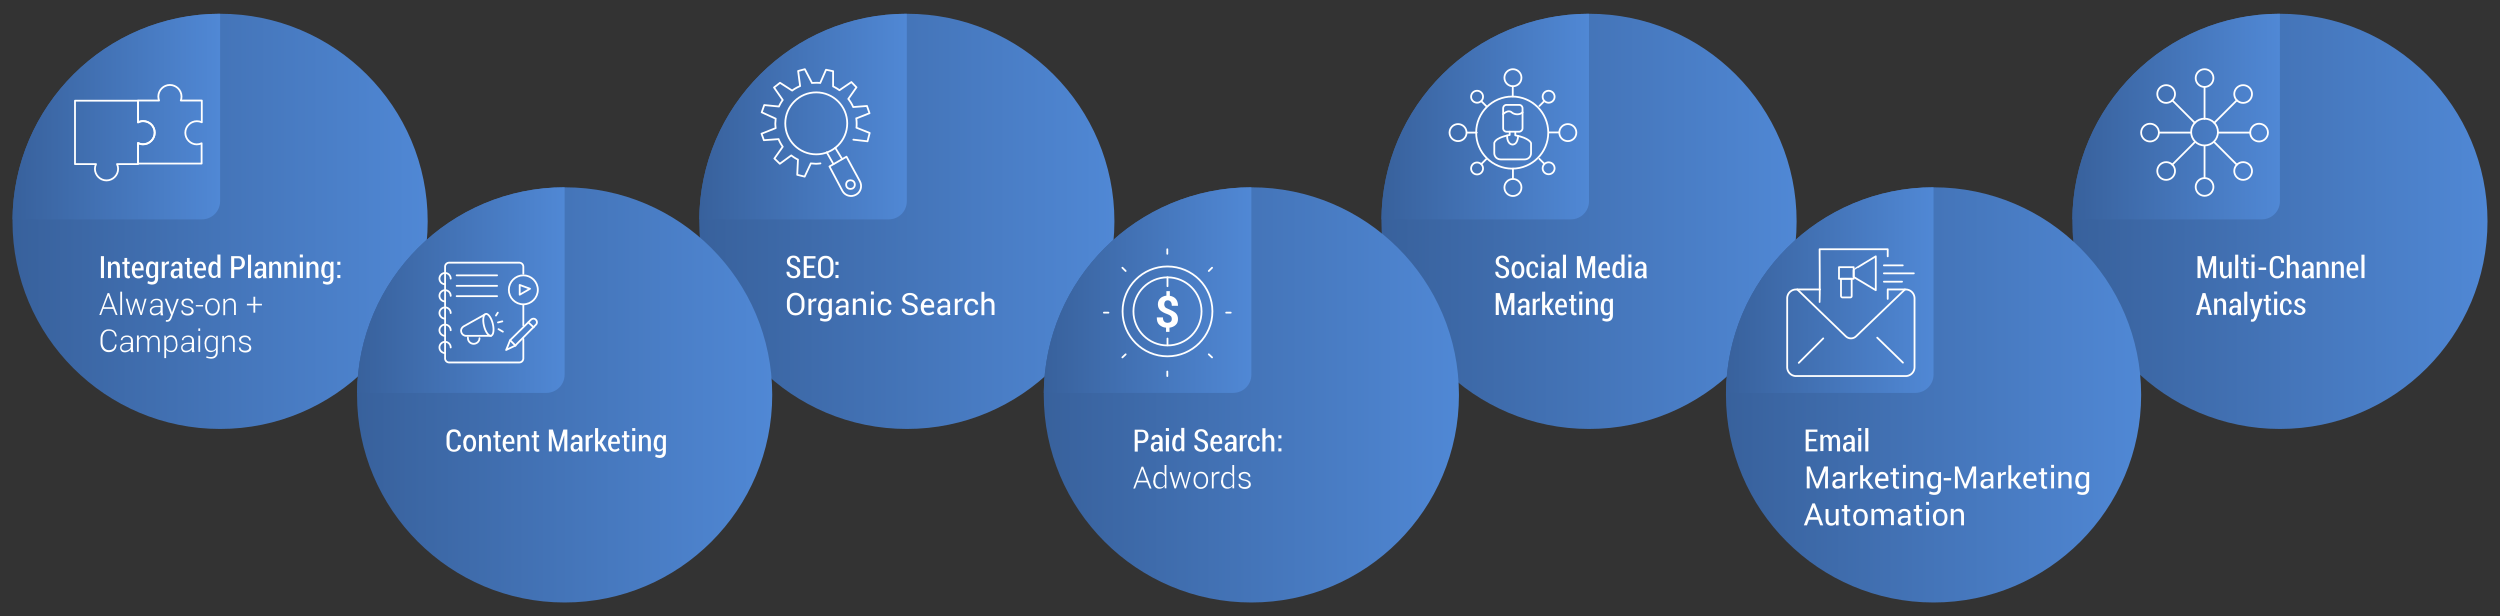 <svg xmlns="http://www.w3.org/2000/svg" xmlns:xlink="http://www.w3.org/1999/xlink" viewBox="0 0 1380.1 340.2"><rect x="0" y="0" width="1380.1" height="340.2" fill="#333333" stroke="none"/><style><![CDATA[.Q{stroke-miterlimit:10}.R{stroke-linecap:round}.S{stroke-linejoin:round}]]></style><linearGradient id="A" gradientUnits="userSpaceOnUse" x1="6.911" y1="122.235" x2="236.129" y2="122.235"><stop offset="0" stop-color="#38619c"/><stop offset="1" stop-color="#5088d5"/></linearGradient><circle cx="121.5" cy="122.2" r="114.6" fill="url(#A)"/><linearGradient id="B" gradientUnits="userSpaceOnUse" x1="6.926" y1="64.367" x2="121.52" y2="64.367"><stop offset="0" stop-color="#38619c"/><stop offset="1" stop-color="#5088d5"/></linearGradient><path d="M121.5 111.1V7.6C58.6 7.6 7.5 58.3 6.9 121.1h104.6c5.5 0 10-4.5 10-10z" fill="url(#B)"/><linearGradient id="C" gradientUnits="userSpaceOnUse" x1="386.029" y1="122.235" x2="615.247" y2="122.235"><stop offset="0" stop-color="#38619c"/><stop offset="1" stop-color="#5088d5"/></linearGradient><circle cx="500.6" cy="122.2" r="114.6" fill="url(#C)"/><linearGradient id="D" gradientUnits="userSpaceOnUse" x1="386.043" y1="64.367" x2="500.638" y2="64.367"><stop offset="0" stop-color="#38619c"/><stop offset="1" stop-color="#5088d5"/></linearGradient><path d="M500.6 111.1V7.6c-62.9 0-114 50.7-114.6 113.5h104.6c5.6 0 10-4.5 10-10z" fill="url(#D)"/><linearGradient id="E" gradientUnits="userSpaceOnUse" x1="762.611" y1="122.235" x2="991.829" y2="122.235"><stop offset="0" stop-color="#38619c"/><stop offset="1" stop-color="#5088d5"/></linearGradient><circle cx="877.2" cy="122.2" r="114.6" fill="url(#E)"/><linearGradient id="F" gradientUnits="userSpaceOnUse" x1="762.625" y1="64.367" x2="877.219" y2="64.367"><stop offset="0" stop-color="#38619c"/><stop offset="1" stop-color="#5088d5"/></linearGradient><path d="M877.2 111.1V7.6c-62.9 0-114 50.7-114.6 113.5h104.6c5.5 0 10-4.5 10-10z" fill="url(#F)"/><linearGradient id="G" gradientUnits="userSpaceOnUse" x1="1143.971" y1="122.235" x2="1373.189" y2="122.235"><stop offset="0" stop-color="#38619c"/><stop offset="1" stop-color="#5088d5"/></linearGradient><circle cx="1258.6" cy="122.2" r="114.6" fill="url(#G)"/><linearGradient id="H" gradientUnits="userSpaceOnUse" x1="1143.985" y1="64.367" x2="1258.58" y2="64.367"><stop offset="0" stop-color="#38619c"/><stop offset="1" stop-color="#5088d5"/></linearGradient><path d="M1258.6 111.1V7.6c-62.9 0-114 50.7-114.6 113.5h104.6c5.5 0 10-4.5 10-10z" fill="url(#H)"/><linearGradient id="I" gradientUnits="userSpaceOnUse" x1="952.803" y1="217.965" x2="1182.021" y2="217.965"><stop offset="0" stop-color="#38619c"/><stop offset="1" stop-color="#5088d5"/></linearGradient><circle cx="1067.4" cy="218" r="114.6" fill="url(#I)"/><linearGradient id="J" gradientUnits="userSpaceOnUse" x1="952.817" y1="160.097" x2="1067.412" y2="160.097"><stop offset="0" stop-color="#38619c"/><stop offset="1" stop-color="#5088d5"/></linearGradient><path d="M1067.4 206.8V103.4c-62.9 0-114 50.7-114.6 113.5h104.6c5.5-.1 10-4.5 10-10.1z" fill="url(#J)"/><linearGradient id="K" gradientUnits="userSpaceOnUse" x1="197.104" y1="217.965" x2="426.322" y2="217.965"><stop offset="0" stop-color="#38619c"/><stop offset="1" stop-color="#5088d5"/></linearGradient><circle cx="311.7" cy="218" r="114.6" fill="url(#K)"/><linearGradient id="L" gradientUnits="userSpaceOnUse" x1="197.118" y1="160.097" x2="311.713" y2="160.097"><stop offset="0" stop-color="#38619c"/><stop offset="1" stop-color="#5088d5"/></linearGradient><path d="M311.7 206.8V103.4c-62.9 0-114 50.7-114.6 113.5h104.6c5.5-.1 10-4.5 10-10.1z" fill="url(#L)"/><linearGradient id="M" gradientUnits="userSpaceOnUse" x1="576.222" y1="217.965" x2="805.44" y2="217.965"><stop offset="0" stop-color="#38619c"/><stop offset="1" stop-color="#5088d5"/></linearGradient><circle cx="690.8" cy="218" r="114.6" fill="url(#M)"/><linearGradient id="N" gradientUnits="userSpaceOnUse" x1="576.236" y1="160.097" x2="690.831" y2="160.097"><stop offset="0" stop-color="#38619c"/><stop offset="1" stop-color="#5088d5"/></linearGradient><path d="M690.8 206.8V103.4c-62.9 0-114 50.7-114.6 113.5h104.6c5.6-.1 10-4.5 10-10.1z" fill="url(#N)"/><g fill="none" stroke="#fff" class="Q S"><path d="M102.3 73.3c0-3.5 2.9-6.4 6.4-6.4 1 0 1.8.2 2.7.6v-12H99.8c.3-.7.4-1.4.4-2.2 0-3.5-2.9-6.4-6.4-6.4s-6.4 2.9-6.4 6.4c0 .8.2 1.5.4 2.2H76.2v12c.8-.4 1.8-.7 2.8-.7 3.5 0 6.4 2.9 6.4 6.4s-2.9 6.4-6.4 6.4c-1 0-1.9-.2-2.8-.7v11.4h35.1V79.1c-.8.4-1.7.6-2.7.6-3.4 0-6.3-2.9-6.3-6.4z"/><path d="M79 66.9c-1 0-1.9.2-2.8.7v-12H41.4v35H53c-.4.8-.6 1.7-.6 2.6 0 3.5 2.9 6.4 6.4 6.4s6.4-2.9 6.4-6.4c0-.9-.2-1.8-.6-2.6h11.6V79c.8.4 1.8.7 2.8.7 3.5 0 6.4-2.9 6.4-6.4 0-3.6-2.8-6.4-6.4-6.4z"/></g><g fill="#fff"><path d="M57.4 153.5h-1.7v-12.1h1.7v12.1z"/><use xlink:href="#P"/><use xlink:href="#Q"/><use xlink:href="#R"/><use xlink:href="#S"/><use xlink:href="#T"/><path d="M99.1 153.5c-.1-.3-.1-.5-.2-.7 0-.2-.1-.4-.1-.6-.2.4-.6.8-.9 1.1-.4.3-.8.4-1.3.4-.8 0-1.4-.2-1.8-.7s-.6-1.1-.6-2c0-.8.3-1.5.9-2s1.4-.7 2.5-.7H99v-.9c0-.5-.1-1-.4-1.3-.2-.3-.6-.5-1-.5s-.7.1-1 .4c-.2.3-.4.6-.4 1h-1.6c0-.7.2-1.3.8-1.8s1.3-.8 2.3-.8c.9 0 1.6.3 2.2.8s.8 1.3.8 2.2v4.2c0 .3 0 .7.1 1 0 .3.1.6.2 1h-1.9zm-2.1-1.1c.5 0 .9-.1 1.2-.4s.6-.6.7-1v-1.6h-1.4c-.5 0-.9.2-1.2.5s-.4.7-.4 1.2a1.69 1.69 0 0 0 .3 1c.2.3.4.3.8.3zm7.7-10.1v2.2h1.4v1.2h-1.4v5.3c0 .5.1.8.2 1s.3.3.6.3h.3c.1 0 .2 0 .3-.1l.2 1.2c-.2.1-.3.1-.5.2s-.4.1-.6.1c-.6 0-1.2-.2-1.5-.6-.4-.4-.5-1.1-.5-2v-5.3H102v-1.2h1.2v-2.2h1.5zm6.1 11.4c-1.1 0-2-.4-2.6-1.2s-1-1.9-1-3.2v-.4c0-1.3.3-2.4.9-3.2s1.5-1.3 2.5-1.3 1.8.4 2.3 1.1.8 1.7.8 2.9v.9h-4.9c0 .9.2 1.7.5 2.2s.8.9 1.5.9a3.73 3.73 0 0 0 1.2-.2c.3-.1.7-.4 1-.6l.5 1c-.3.3-.7.6-1.2.8-.3.2-.8.3-1.5.3zm-.1-8.1c-.5 0-.9.2-1.2.7s-.5 1-.5 1.8h3.2v-.2c0-.7-.1-1.2-.4-1.6-.3-.5-.6-.7-1.1-.7z"/><use xlink:href="#U"/><use xlink:href="#V"/><path d="M138.6 153.5h-1.7v-12.9h1.7v12.9z"/><use xlink:href="#W"/><use xlink:href="#P" x="89"/><path d="M158.6 144.5l.1 1.3c.3-.5.6-.8 1-1.1s.8-.4 1.3-.4a2.32 2.32 0 0 1 1.9.9c.5.6.7 1.5.7 2.7v5.5h-1.7V148c0-.8-.1-1.4-.4-1.8-.2-.3-.6-.5-1.1-.5a1.69 1.69 0 0 0-1 .3c-.3.2-.5.5-.7.8v6.7H157v-9h1.6z"/><use xlink:href="#X"/><use xlink:href="#P" x="109.6"/><use xlink:href="#S" x="96.8"/><path d="M187.9 146.2h-1.7v-1.7h1.7v1.7zm0 7.3h-1.7v-1.7h1.7v1.7zm-125.4 17H57l-1.2 3.4h-1l4.6-12.1h.9l4.6 12.1h-1l-1.4-3.4zm-5.2-.9h4.9l-2.4-6.5-2.5 6.5zm10.1 4.3h-1V161h1v12.9zm4.7-2.9l.3 1.6.4-1.6 1.9-6.1h.9l1.9 6.1.4 1.6.4-1.6 1.6-6.1h1l-2.6 9h-.8l-2-6.1-.4-1.6-.4 1.6-2 6.1H72l-2.6-9h1l1.7 6.1zm16.6 2.9c-.1-.3-.1-.6-.1-.8v-.7c-.3.5-.8.9-1.3 1.2-.6.3-1.2.5-1.9.5-.9 0-1.6-.2-2-.7s-.7-1.1-.7-1.9.4-1.5 1.1-2 1.7-.7 2.9-.7h2v-1.1c0-.6-.2-1.1-.6-1.5s-1-.5-1.7-.5-1.3.2-1.7.5c-.5.3-.7.8-.7 1.3h-.9c0-.7.3-1.3.9-1.8s1.5-.8 2.5-.8 1.8.3 2.4.8.9 1.2.9 2.2v4.4c0 .3 0 .6.1.9s.1.6.2.9h-1.4zm-3.2-.7c.7 0 1.3-.2 1.9-.5s.9-.8 1.2-1.3v-1.9h-2c-.9 0-1.6.2-2.2.6-.5.4-.8.9-.8 1.4s.2.9.5 1.2.8.5 1.4.5zm9.1-1.7l.3 1.1 2.7-7.6h1.1l-3.9 10.4c-.2.6-.5 1.1-.9 1.6-.4.4-.9.6-1.6.6h-.4c-.2 0-.3-.1-.4-.1l.1-.8h.6c.4 0 .8-.2 1-.5.3-.3.5-.7.7-1.2l.5-1.2-3.5-8.9H92l2.6 6.6zm11.2.1c0-.4-.2-.8-.5-1.1s-1-.6-1.9-.8c-1.1-.2-1.9-.5-2.4-.9s-.8-.9-.8-1.6.3-1.3.9-1.7c.6-.5 1.3-.7 2.3-.7s1.8.3 2.4.8.9 1.1.8 1.9h0-.9c0-.5-.2-.9-.6-1.3s-1-.5-1.7-.5-1.3.2-1.6.5c-.4.3-.5.7-.5 1.1s.2.8.5 1 .9.5 1.9.7c1.1.2 1.9.6 2.4 1s.8 1 .8 1.7c0 .8-.3 1.4-.9 1.8-.6.5-1.4.7-2.4.7-1.1 0-1.9-.3-2.6-.8a2.32 2.32 0 0 1-.9-1.9v-.1h.9c0 .6.3 1.1.8 1.4s1.1.4 1.7.4c.7 0 1.3-.2 1.7-.5.3-.3.6-.7.6-1.1zm6.3-2.4h-4v-.8h4v.8zm1.2.1c0-1.3.4-2.4 1.1-3.3.7-.8 1.7-1.3 2.9-1.3s2.2.4 2.9 1.3c.7.8 1.1 1.9 1.1 3.3v.3c0 1.3-.4 2.4-1.1 3.3-.7.8-1.7 1.3-2.9 1.3s-2.2-.4-2.9-1.3-1.1-1.9-1.1-3.3v-.3zm1 .2c0 1 .3 1.9.8 2.6s1.3 1.1 2.2 1.1 1.7-.4 2.2-1.1.8-1.6.8-2.6v-.3c0-1-.3-1.9-.8-2.6s-1.3-1.1-2.2-1.1-1.7.4-2.2 1.1-.8 1.6-.8 2.6v.3z"/><use xlink:href="#Y"/><path d="M140.9 167.7h3.7v.9h-3.7v4h-1v-4h-3.6v-.9h3.6v-3.9h1v3.9zm-76.6 22.8h0c-.1 1.3-.5 2.2-1.3 2.9s-1.8 1-3 1c-1.3 0-2.4-.5-3.3-1.5-.8-1-1.2-2.2-1.2-3.8v-2c0-1.5.4-2.8 1.2-3.8s1.9-1.5 3.3-1.5c1.3 0 2.3.3 3.1 1s1.2 1.6 1.3 2.9h0-.9c-.1-1-.5-1.8-1-2.3-.6-.5-1.3-.8-2.4-.8s-1.9.4-2.5 1.2-1 1.9-1 3.1v2c0 1.3.3 2.3 1 3.2.6.8 1.5 1.2 2.5 1.2s1.8-.3 2.4-.8.9-1.3 1-2.3h.8zm8 3.8c-.1-.3-.1-.6-.1-.8v-.7c-.3.5-.8.9-1.3 1.2-.6.3-1.2.5-1.9.5-.9 0-1.6-.2-2-.7s-.7-1.1-.7-1.9.4-1.5 1.1-2 1.7-.7 2.9-.7h2V188c0-.6-.2-1.1-.6-1.5s-1-.5-1.7-.5-1.3.2-1.7.5c-.5.3-.7.8-.7 1.3h-.9c0-.7.3-1.3.9-1.8s1.5-.8 2.5-.8 1.8.3 2.4.8.9 1.2.9 2.2v4.4c0 .3 0 .6.1.9s.1.6.2.9h-1.4zm-3.3-.7c.7 0 1.3-.2 1.9-.5s.9-.8 1.2-1.3v-1.9h-2c-.9 0-1.6.2-2.2.6-.5.4-.8.9-.8 1.4s.2.9.5 1.2c.4.3.8.5 1.4.5zm7.6-8.3l.1 1.5c.3-.5.7-.9 1.1-1.2s1.1-.4 1.7-.4c.7 0 1.3.2 1.7.5a2.84 2.84 0 0 1 1 1.5c.3-.6.7-1.1 1.2-1.5s1.1-.5 1.8-.5c1 0 1.7.3 2.2 1 .5.6.8 1.6.8 3v5.2h-1V189c0-1.1-.2-1.9-.6-2.3-.4-.5-.9-.7-1.6-.7-.8 0-1.4.2-1.8.7s-.7 1.1-.8 1.9v5.8h-1V189c0-1.1-.2-1.9-.6-2.3s-.9-.7-1.6-.7-1.3.2-1.7.5c-.4.4-.7.8-.9 1.4v6.3h-1v-9h1zM98 190c0 1.3-.3 2.4-.9 3.2s-1.4 1.2-2.5 1.2c-.6 0-1.2-.1-1.7-.4-.5-.2-.9-.6-1.2-1v4.7h-1v-12.4h.8l.1 1.4c.3-.5.7-.9 1.2-1.2s1-.4 1.7-.4c1.1 0 1.9.4 2.5 1.3s.9 2 .9 3.4v.2zm-1-.1c0-1.1-.2-2.1-.7-2.8s-1.1-1.1-2-1.1c-.7 0-1.2.2-1.6.5a2.73 2.73 0 0 0-.9 1.2v4.3c.2.5.6.9 1 1.2s1 .4 1.6.4c.9 0 1.5-.3 2-1s.7-1.5.7-2.6v-.1zm9 4.4c-.1-.3-.1-.6-.1-.8v-.7c-.3.5-.8.9-1.3 1.2-.6.3-1.2.5-1.9.5-.9 0-1.6-.2-2-.7s-.7-1.1-.7-1.9.4-1.5 1.1-2 1.7-.7 2.9-.7h2V188c0-.6-.2-1.1-.6-1.5s-1-.5-1.7-.5-1.3.2-1.7.5c-.5.3-.7.8-.7 1.3h-.9c0-.7.3-1.3.9-1.8s1.5-.8 2.5-.8 1.8.3 2.4.8.9 1.2.9 2.2v4.4c0 .3 0 .6.1.9s.1.6.2.9H106zm-3.3-.7c.7 0 1.3-.2 1.9-.5s.9-.8 1.2-1.3v-1.9h-2c-.9 0-1.6.2-2.2.6-.5.4-.8.9-.8 1.4s.2.9.5 1.2.8.5 1.4.5zm7.8-10.9h-1v-1.4h1v1.4zm0 11.6h-1v-9h1v9zm2.4-4.4c0-1.4.3-2.6.9-3.4a3.17 3.17 0 0 1 2.6-1.3c.6 0 1.2.1 1.7.4s.8.7 1.2 1.2l.1-1.4h.8v8.9c0 1.2-.3 2.1-1 2.7-.6.7-1.5 1-2.7 1-.4 0-.9-.1-1.4-.2s-.9-.2-1.3-.4l.3-.8c.4.2.7.3 1.1.4s.8.1 1.3.1c.9 0 1.5-.3 2-.8.4-.5.7-1.2.7-2.1V193c-.3.5-.7.8-1.2 1s-1 .4-1.6.4c-1.1 0-1.9-.4-2.5-1.2s-.9-1.9-.9-3.2v-.1zm1 .1c0 1.1.2 1.9.7 2.6.4.6 1.1 1 2 1 .6 0 1.2-.1 1.6-.4s.8-.7 1-1.2v-4.2c-.2-.5-.5-1-1-1.3s-1-.5-1.6-.5c-.9 0-1.5.4-2 1.1s-.7 1.7-.7 2.8v.1z"/><use xlink:href="#Y" x="-0.6" y="20.4"/><path d="M137.6 192c0-.4-.2-.8-.5-1.1s-1-.6-1.9-.8c-1.1-.2-1.9-.5-2.4-.9s-.8-.9-.8-1.6.3-1.3.9-1.7c.6-.5 1.3-.7 2.3-.7s1.8.3 2.4.8.9 1.1.8 1.9h0-.9c0-.5-.2-.9-.6-1.3s-1-.5-1.7-.5-1.3.2-1.6.5c-.4.3-.5.7-.5 1.1s.2.8.5 1 .9.5 1.9.7c1.1.2 1.9.6 2.4 1s.8 1 .8 1.7c0 .8-.3 1.4-.9 1.8-.6.5-1.4.7-2.4.7-1.1 0-1.9-.3-2.6-.8a2.32 2.32 0 0 1-.9-1.9v-.1h.9c0 .6.3 1.1.8 1.4s1.1.4 1.7.4c.7 0 1.3-.2 1.7-.5s.6-.7.6-1.1zm302.5-41.6c0-.6-.2-1-.5-1.4s-.9-.7-1.7-1c-1.1-.4-2-.8-2.6-1.4s-.9-1.3-.9-2.2c0-1 .3-1.7 1-2.4.7-.6 1.5-.9 2.6-.9s2 .3 2.7 1 1 1.5 1 2.6h0-1.6c0-.7-.2-1.3-.6-1.7s-.9-.7-1.5-.7-1.1.2-1.4.6-.5.8-.5 1.4c0 .5.2 1 .5 1.3s.9.7 1.8 1c1.1.4 1.9.8 2.5 1.4s.9 1.3.9 2.3-.3 1.8-1 2.4-1.6.9-2.7.9-2-.3-2.8-.9-1.2-1.5-1.1-2.7h1.6c0 .8.2 1.4.7 1.8.4.4 1 .6 1.6.6s1.1-.2 1.5-.5c.4-.4.5-.9.5-1.5zm9.4-2.5h-4.1v4.3h4.8v1.3h-6.5v-12.1h6.5v1.3h-4.8v3.9h4.1v1.3zm10.6 1.2c0 1.4-.4 2.5-1.2 3.3s-1.8 1.2-3.1 1.2-2.3-.4-3.1-1.2-1.1-1.9-1.1-3.3v-3.3c0-1.4.4-2.5 1.1-3.4.8-.8 1.8-1.2 3.1-1.2s2.3.4 3.1 1.2 1.2 1.9 1.2 3.4v3.3zm-1.7-3.3c0-1.1-.2-1.8-.7-2.4s-1.1-.8-1.9-.8-1.4.3-1.9.8-.7 1.3-.7 2.4v3.3c0 1.1.2 1.9.7 2.4.4.5 1.1.8 1.9.8s1.5-.3 1.9-.8.7-1.4.7-2.4v-3.3zm4.5.4h-1.7v-1.7h1.7v1.7zm0 7.3h-1.7v-1.7h1.7v1.7zm-18.8 15.4c0 1.5-.5 2.7-1.4 3.7s-2.1 1.5-3.6 1.5c-1.4 0-2.6-.5-3.4-1.5-.9-1-1.3-2.2-1.3-3.7v-2.1c0-1.5.4-2.7 1.3-3.7s2-1.5 3.4-1.5c1.5 0 2.6.5 3.6 1.5s1.4 2.2 1.4 3.7v2.1zm-1.6-2.1c0-1.1-.3-2-.9-2.7a3.04 3.04 0 0 0-2.4-1.1c-1 0-1.7.4-2.3 1.1s-.9 1.6-.9 2.7v2.2c0 1.1.3 2 .9 2.7s1.3 1.1 2.3 1.1a3.04 3.04 0 0 0 2.4-1.1c.6-.7.9-1.6.9-2.7v-2.2z"/><use xlink:href="#Z"/><path d="M451.6 169.6c0-1.4.3-2.6.9-3.5s1.5-1.3 2.6-1.3c.6 0 1.1.1 1.5.3s.8.6 1.1 1l.2-1.2h1.3v9c0 1.2-.3 2-1 2.7s-1.6.9-2.9.9c-.4 0-.9-.1-1.4-.2s-.9-.3-1.3-.5l.4-1.3c.3.2.6.3 1.1.4.4.1.8.2 1.2.2.8 0 1.4-.2 1.7-.5s.5-.9.5-1.7v-1c-.3.4-.6.7-1.1.9-.4.2-.9.3-1.4.3-1.1 0-2-.4-2.6-1.2s-.9-1.8-.9-3.1v-.2zm1.6.1c0 .9.2 1.6.6 2.2s1 .8 1.7.8c.5 0 .9-.1 1.2-.3s.6-.5.8-1v-4.1a2.36 2.36 0 0 0-.8-.9c-.3-.2-.7-.3-1.2-.3-.8 0-1.4.3-1.8 1s-.6 1.5-.6 2.5v.1z"/><use xlink:href="#a"/><use xlink:href="#b"/><path d="M482.4 162.6h-1.6v-1.7h1.6v1.7zm0 11.3h-1.6v-9h1.6v9zm6.1-1.1c.5 0 1-.2 1.4-.5s.6-.7.6-1.2h1.5v.1c0 .8-.3 1.5-1 2.1s-1.6.9-2.5.9c-1.3 0-2.3-.4-3-1.3s-1-1.9-1-3.2v-.3c0-1.3.3-2.3 1-3.2s1.7-1.3 3-1.3c1.1 0 1.9.3 2.6.9s1 1.4 1 2.3v.1h-1.5c0-.5-.2-1-.6-1.4s-.9-.6-1.5-.6c-.9 0-1.5.3-1.8.9s-.6 1.4-.6 2.3v.3c0 .9.2 1.7.5 2.3s1.1.8 1.9.8zm16.5-2c0-.6-.2-1-.6-1.4s-1.2-.7-2.2-.9c-1.3-.3-2.3-.8-3-1.3s-1.1-1.3-1.1-2.2.4-1.7 1.2-2.4c.8-.6 1.8-.9 3-.9 1.3 0 2.4.4 3.2 1.1s1.2 1.6 1.1 2.5h0-1.6c0-.7-.2-1.3-.7-1.7a3.01 3.01 0 0 0-2-.7c-.8 0-1.4.2-1.9.6s-.7.8-.7 1.4c0 .5.2 1 .7 1.3s1.2.7 2.3.9c1.3.3 2.2.8 2.9 1.4s1 1.4 1 2.3c0 1-.4 1.8-1.2 2.3s-1.8.9-3.1.9c-1.2 0-2.3-.3-3.2-1s-1.4-1.5-1.3-2.6h1.6c0 .8.3 1.4.9 1.8s1.3.6 2.1.6 1.5-.2 2-.5.6-.9.6-1.5zm7.4 3.3c-1.3 0-2.2-.4-3-1.2-.7-.8-1.1-1.9-1.1-3.2v-.4a4.96 4.96 0 0 1 1.1-3.2c.7-.9 1.7-1.3 2.7-1.3 1.2 0 2.1.4 2.7 1.1s.9 1.7.9 2.9v1H510c0 .9.2 1.6.7 2.1.4.6 1 .8 1.8.8.6 0 1-.1 1.5-.2.4-.2.8-.4 1.1-.7l.6 1.1a3.22 3.22 0 0 1-1.3.8c-.6.3-1.2.4-2 .4zm-.2-8.1c-.5 0-1 .2-1.4.7s-.6 1-.7 1.7h4.1v-.2c0-.6-.2-1.2-.5-1.6s-.8-.6-1.5-.6zm11 7.9c-.1-.3-.1-.5-.1-.7s0-.4-.1-.6c-.3.4-.7.8-1.2 1.1s-1 .4-1.6.4c-.9 0-1.6-.2-2.1-.7s-.7-1.1-.7-2 .3-1.5 1-2 1.6-.7 2.8-.7h1.8v-.9c0-.5-.2-.9-.5-1.3-.3-.3-.8-.5-1.4-.5-.5 0-1 .1-1.3.4s-.5.6-.5 1h-1.6c0-.7.3-1.3.9-1.8s1.5-.8 2.5-.8 1.8.3 2.5.8c.6.5.9 1.3.9 2.2v5.2c0 .3.1.6.2.9h-1.5zm-2.7-1.2c.6 0 1.1-.2 1.6-.5s.8-.7.9-1v-1.5h-1.8c-.7 0-1.2.2-1.6.5s-.6.7-.6 1.2c0 .4.1.7.4.9.3.3.6.4 1.1.4z"/><use xlink:href="#Z" x="80.8"/><path d="M536.4 172.8c.5 0 1-.2 1.4-.5s.6-.7.6-1.2h1.5v.1c0 .8-.3 1.5-1 2.1s-1.6.9-2.5.9c-1.3 0-2.3-.4-3-1.3s-1-1.9-1-3.2v-.3c0-1.3.3-2.3 1-3.2s1.7-1.3 3-1.3c1.1 0 1.9.3 2.6.9s1 1.4 1 2.3v.1h-1.5c0-.5-.2-1-.6-1.4s-.9-.6-1.5-.6c-.9 0-1.5.3-1.8.9s-.6 1.4-.6 2.3v.3c0 .9.2 1.7.5 2.3s1 .8 1.9.8zm7-6.7c.3-.4.7-.8 1.1-1 .5-.2 1-.4 1.5-.4 1 0 1.7.3 2.2.9s.8 1.5.8 2.7v5.6h-1.6v-5.6c0-.7-.2-1.3-.5-1.6s-.8-.5-1.4-.5c-.5 0-.9.1-1.2.3s-.7.5-.9.9v6.6h-1.6v-12.9h1.6v5z"/><use xlink:href="#V" x="498.8" y="95.8"/><path d="M640.2 249.2c-.1-.3-.1-.5-.2-.7 0-.2-.1-.4-.1-.6-.2.4-.6.8-.9 1.1-.4.3-.8.4-1.3.4-.8 0-1.4-.2-1.8-.7s-.6-1.1-.6-2c0-.8.3-1.5.9-2s1.4-.7 2.5-.7h1.4v-.9c0-.5-.1-1-.4-1.3-.2-.3-.6-.5-1-.5s-.7.1-1 .4c-.2.3-.4.6-.4 1h-1.6v-.1c0-.7.2-1.3.8-1.8s1.3-.8 2.3-.8c.9 0 1.6.3 2.2.8s.8 1.3.8 2.2v4.2c0 .3 0 .7.1 1 0 .3.1.6.2 1h-1.9zm-2.2-1.1c.5 0 .9-.1 1.2-.4s.6-.6.7-1v-1.6h-1.4c-.5 0-.9.2-1.2.5s-.4.7-.4 1.2a1.69 1.69 0 0 0 .3 1c.1.2.4.3.8.3zm7.3-10.2h-1.7v-1.6h1.7v1.6zm0 11.3h-1.7v-9h1.7v9zm1.8-4.4c0-1.4.3-2.6.8-3.5s1.3-1.3 2.2-1.3c.4 0 .8.1 1.1.3s.6.5.9.8v-4.9h1.7v12.9h-1.4l-.2-1.1c-.2.4-.6.7-.9.9s-.8.3-1.2.3c-.9 0-1.7-.4-2.2-1.2s-.8-1.9-.8-3.2h0zm1.7.2c0 .9.1 1.7.4 2.2s.7.8 1.3.8a1.69 1.69 0 0 0 1-.3c.3-.2.5-.5.6-.8v-4.3c-.2-.4-.4-.7-.6-.9s-.6-.3-.9-.3c-.6 0-1 .3-1.3 1s-.4 1.5-.4 2.5v.1zm16.4 1.2c0-.6-.2-1-.5-1.4s-.9-.7-1.7-1c-1.1-.4-2-.8-2.6-1.4s-.9-1.3-.9-2.2c0-1 .3-1.7 1-2.4.7-.6 1.5-.9 2.6-.9s2 .3 2.7 1 1 1.5 1 2.6h0-1.6c0-.7-.2-1.3-.6-1.7s-.9-.7-1.5-.7-1.1.2-1.4.6-.5.8-.5 1.4c0 .5.2 1 .5 1.3s.9.7 1.8 1c1.1.4 1.9.8 2.5 1.4s.9 1.3.9 2.3-.3 1.8-1 2.4-1.6.9-2.7.9-2-.3-2.8-.9-1.2-1.5-1.1-2.7h1.6c0 .8.2 1.4.7 1.8s1 .6 1.6.6 1.1-.2 1.5-.5c.3-.4.5-.9.5-1.5zm6.6 3.2c-1.1 0-2-.4-2.6-1.2s-1-1.9-1-3.2v-.4c0-1.3.3-2.4.9-3.2s1.5-1.3 2.5-1.3 1.8.4 2.3 1.1.8 1.7.8 2.9v.9h-4.9c0 .9.2 1.7.5 2.2s.8.9 1.5.9a3.73 3.73 0 0 0 1.2-.2c.3-.1.7-.4 1-.6l.5 1c-.3.3-.7.6-1.2.8-.3.2-.9.3-1.5.3zm-.1-8c-.5 0-.9.2-1.2.7s-.5 1-.5 1.8h3.2v-.2c0-.7-.1-1.2-.4-1.6-.3-.5-.6-.7-1.1-.7zm9.3 7.8c-.1-.3-.1-.5-.2-.7 0-.2-.1-.4-.1-.6-.2.4-.6.8-.9 1.1-.4.3-.8.4-1.3.4-.8 0-1.4-.2-1.8-.7s-.6-1.1-.6-2c0-.8.3-1.5.9-2s1.4-.7 2.5-.7h1.4v-.9c0-.5-.1-1-.4-1.3-.2-.3-.6-.5-1-.5s-.7.1-1 .4c-.2.3-.4.6-.4 1h-1.6v-.1c0-.7.2-1.3.8-1.8s1.3-.8 2.3-.8c.9 0 1.6.3 2.2.8s.8 1.3.8 2.2v4.2c0 .3 0 .7.1 1 0 .3.1.6.2 1H681zm-2.2-1.1c.5 0 .9-.1 1.2-.4s.6-.6.7-1v-1.6h-1.4c-.5 0-.9.2-1.2.5s-.4.7-.4 1.2a1.69 1.69 0 0 0 .3 1c.2.2.4.3.8.3z"/><use xlink:href="#T" x="595.1" y="95.7"/><path d="M692.5 248.1c.4 0 .8-.2 1-.5.3-.3.4-.8.4-1.3h1.5v.1c0 .8-.3 1.6-.9 2.1-.6.6-1.3.9-2.1.9-1.1 0-2-.4-2.6-1.3s-.9-1.9-.9-3.2v-.3c0-1.3.3-2.4.9-3.2a3.17 3.17 0 0 1 2.6-1.3c.9 0 1.6.3 2.2.9s.8 1.4.8 2.4h0-1.4c0-.6-.1-1.1-.4-1.5s-.6-.6-1.1-.6c-.6 0-1.1.3-1.4.9s-.4 1.4-.4 2.3v.3c0 .9.1 1.7.4 2.3s.8 1 1.4 1zm6.3-6.7c.3-.4.6-.8.9-1 .4-.2.8-.4 1.2-.4.8 0 1.5.3 1.9.9.5.6.7 1.5.7 2.8v5.5h-1.7v-5.5c0-.8-.1-1.4-.4-1.8-.2-.4-.6-.5-1.1-.5a1.69 1.69 0 0 0-1 .3c-.3.2-.5.5-.7.8v6.8h-1.7v-12.9h1.7v5zm8.6.6h-1.7v-1.7h1.7v1.7zm0 7.2h-1.7v-1.7h1.7v1.7zm-74.1 17.1h-5.5l-1.2 3.4h-1l4.6-12.1h.9l4.6 12.1h-1l-1.4-3.4zm-5.2-.9h4.9l-2.4-6.5-2.5 6.5z"/><use xlink:href="#c"/><path d="M648.6 266.7l.3 1.6.4-1.6 1.9-6.1h.9l1.9 6.1.4 1.6.4-1.6 1.6-6.1h1l-2.6 9h-.8l-2-6.1-.4-1.6-.4 1.6-2 6.1h-.9l-2.6-9h1l1.9 6.1zm10.3-1.7c0-1.3.4-2.4 1.1-3.3.7-.8 1.7-1.3 2.9-1.3s2.2.4 2.9 1.3c.7.8 1.1 1.9 1.1 3.3v.3c0 1.3-.4 2.4-1.1 3.3-.7.8-1.7 1.3-2.9 1.3s-2.2-.4-2.9-1.3-1.1-1.9-1.1-3.3v-.3zm1 .3c0 1 .3 1.9.8 2.6s1.3 1.1 2.2 1.1 1.7-.4 2.2-1.1.8-1.6.8-2.6v-.3c0-1-.3-1.9-.8-2.6s-1.3-1.1-2.2-1.1-1.7.4-2.2 1.1-.8 1.6-.8 2.6v.3zm13.2-3.8h-.7c-.6 0-1.1.2-1.5.5s-.7.8-.9 1.4v6.2h-1v-9h.9l.1 1.5v.1c.3-.6.6-1 1-1.3s1-.5 1.6-.5h.4c.1 0 .2 0 .3.1l-.2 1z"/><use xlink:href="#c" x="37.4"/><path d="M689.4 267.3c0-.4-.2-.8-.5-1.1s-1-.6-1.9-.8c-1.1-.2-1.9-.5-2.4-.9s-.8-.9-.8-1.6.3-1.3.9-1.7 1.3-.7 2.3-.7 1.8.3 2.4.8.9 1.1.8 1.9h0-.9c0-.5-.2-.9-.6-1.3s-1-.5-1.7-.5-1.3.2-1.6.5-.5.7-.5 1.1.2.8.5 1 .9.5 1.9.7c1.1.2 1.9.6 2.4 1s.8 1 .8 1.7c0 .8-.3 1.4-.9 1.8-.6.5-1.4.7-2.4.7-1.1 0-1.9-.3-2.6-.8a2.32 2.32 0 0 1-.9-1.9v-.1h.9c0 .6.3 1.1.8 1.4s1.1.4 1.7.4c.7 0 1.3-.2 1.7-.5.4-.2.6-.6.6-1.1zm142-116.9c0-.6-.2-1-.5-1.4s-.9-.7-1.7-1c-1.1-.4-2-.8-2.6-1.4s-.9-1.3-.9-2.2c0-1 .3-1.7 1-2.4.7-.6 1.5-.9 2.6-.9s2 .3 2.7 1 1 1.5 1 2.6h0-1.6c0-.7-.2-1.3-.6-1.7s-.9-.7-1.5-.7-1.1.2-1.4.6-.5.8-.5 1.4c0 .5.2 1 .5 1.3s.9.7 1.8 1c1.1.4 1.9.8 2.5 1.4s.9 1.3.9 2.3-.3 1.8-1 2.4-1.6.9-2.7.9-2-.3-2.8-.9-1.2-1.5-1.1-2.7h1.6c0 .8.2 1.4.7 1.8.4.4 1 .6 1.6.6s1.1-.2 1.5-.5c.3-.4.5-.9.5-1.5zm3-1.5c0-1.3.3-2.4.9-3.3s1.5-1.3 2.6-1.3 2 .4 2.6 1.3a5.62 5.62 0 0 1 1 3.3v.2c0 1.3-.3 2.4-.9 3.3s-1.5 1.3-2.6 1.3-2-.4-2.6-1.3-.9-1.9-.9-3.3v-.2zm1.7.2c0 1 .2 1.7.5 2.3s.8.9 1.4.9 1.1-.3 1.4-.9.5-1.4.5-2.3v-.2c0-.9-.2-1.7-.5-2.3s-.8-.9-1.4-.9-1.1.3-1.4.9-.5 1.4-.5 2.3v.2z"/><use xlink:href="#d"/><use xlink:href="#X" x="685.4"/><use xlink:href="#W" x="714"/><path d="M864.5 153.5h-1.7v-12.9h1.7v12.9zm11-2.2h0l2.9-9.9h2.2v12.1h-1.7v-8.7h-.1l-2.8 8.7h-1l-2.8-8.8v8.8h-1.7v-12.1h2.2l2.8 9.9zm10.4 2.4c-1.1 0-2-.4-2.6-1.2s-1-1.9-1-3.2v-.4c0-1.3.3-2.4.9-3.2s1.5-1.3 2.5-1.3 1.8.4 2.3 1.1.8 1.7.8 2.9v.9H884c0 .9.2 1.7.5 2.2s.8.9 1.5.9a3.73 3.73 0 0 0 1.2-.2c.3-.1.7-.4 1-.6l.5 1c-.3.3-.7.6-1.2.8-.4.2-.9.3-1.6.3zm-.1-8.1c-.5 0-.9.2-1.2.7s-.5 1-.5 1.8h3.2v-.2c0-.7-.1-1.2-.4-1.6-.2-.5-.6-.7-1.1-.7z"/><use xlink:href="#U" x="775.1"/><use xlink:href="#X" x="733.4"/><use xlink:href="#W" x="762"/><path d="M830.9 171.7h0l2.9-9.9h2.2v12.1h-1.7v-8.7h-.1l-2.8 8.7h-1.2l-2.8-8.8v8.8h-1.7v-12.1h2.2l3 9.9z"/><use xlink:href="#W" x="697.4" y="20.4"/><use xlink:href="#T" x="756.8" y="20.4"/><path d="M853.6 169.8h-.6v4.1h-1.7V161h1.7v7.5h.6l2.2-3.6h2L855 169l3 4.9h-2l-2.4-4.1zm8.5 4.3c-1.1 0-2-.4-2.6-1.2s-1-1.9-1-3.2v-.4c0-1.3.3-2.4.9-3.2s1.5-1.3 2.5-1.3 1.8.4 2.3 1.1.8 1.7.8 2.9v.9h-4.9c0 .9.2 1.7.5 2.2s.8.9 1.5.9a3.73 3.73 0 0 0 1.2-.2c.3-.1.7-.4 1-.6l.5 1c-.3.3-.7.6-1.2.8-.3.2-.8.3-1.5.3zm-.1-8.1c-.5 0-.9.2-1.2.7s-.5 1-.5 1.8h3.2v-.2c0-.7-.1-1.2-.4-1.6-.2-.5-.6-.7-1.1-.7z"/><use xlink:href="#e"/><use xlink:href="#X" x="706.3" y="20.4"/><use xlink:href="#f"/><path d="M883.7 169.5c0-1.4.3-2.6.8-3.5s1.3-1.3 2.2-1.3c.5 0 .9.1 1.2.3.4.2.7.5.9 1l.2-1.1h1.4v9c0 1.2-.3 2-.9 2.7-.6.6-1.5.9-2.6.9-.4 0-.8-.1-1.2-.2s-.8-.3-1.2-.5l.3-1.3c.3.2.6.3 1 .4s.7.1 1.1.1c.6 0 1.1-.2 1.4-.6s.4-.9.4-1.7v-.7a2.36 2.36 0 0 1-.9.8c-.3.2-.7.3-1.2.3-.9 0-1.7-.4-2.2-1.2s-.8-1.9-.8-3.2v-.2zm1.7.2c0 .9.1 1.7.4 2.3s.7.8 1.3.8a1.69 1.69 0 0 0 1-.3c.3-.2.5-.5.6-.8v-4.4c-.2-.4-.4-.7-.6-.9s-.6-.3-1-.3c-.6 0-1 .3-1.3 1-.3.6-.4 1.5-.4 2.5v.1zm117.2 73.9h-4.1v4.3h4.8v1.3h-6.5v-12.1h6.5v1.3h-4.8v3.9h4.1v1.3zm3.8-3.4l.1 1.2a2.41 2.41 0 0 1 1-1c.4-.2.8-.4 1.3-.4s.9.1 1.3.4.6.7.8 1.2c.2-.5.6-.9 1-1.2s.9-.4 1.4-.4c.8 0 1.4.3 1.8 1s.7 1.6.7 2.9v5.3h-1.7v-5.3c0-.9-.1-1.6-.3-2a1.1 1.1 0 0 0-1-.6c-.4 0-.7.1-1 .4s-.5.7-.6 1.1v6.2h-1.7v-5.3c0-.9-.1-1.5-.4-1.9a1.1 1.1 0 0 0-1-.6c-.4 0-.7.1-.9.3s-.5.5-.6.8v6.7h-1.7v-9h1.5z"/><use xlink:href="#W" x="877" y="95.7"/><path d="M1027.5 237.9h-1.7v-1.6h1.7v1.6zm0 11.3h-1.7v-9h1.7v9zm3.9 0h-1.7v-12.9h1.7v12.9z"/><use xlink:href="#g"/><use xlink:href="#a" x="550.2" y="95.7"/><use xlink:href="#Z" x="574.9" y="95.8"/><path d="M1029.6 265.5h-1.1v4.2h-1.6v-12.9h1.6v7.5h1l2.5-3.5h2l-3.1 4.1 3.5 4.9h-1.9l-2.9-4.3zm9.6 4.3c-1.3 0-2.2-.4-3-1.2-.7-.8-1.1-1.9-1.1-3.2v-.4a4.96 4.96 0 0 1 1.1-3.2c.7-.9 1.7-1.3 2.7-1.3 1.2 0 2.1.4 2.7 1.1s.9 1.7.9 2.9v1h-5.8c0 .9.2 1.6.7 2.1.4.6 1 .8 1.8.8.6 0 1-.1 1.5-.2.4-.2.8-.4 1.1-.7l.6 1.1a3.22 3.22 0 0 1-1.3.8c-.5.3-1.1.4-1.9.4zm-.2-8c-.5 0-1 .2-1.4.7s-.6 1-.7 1.7h4.1v-.2c0-.6-.2-1.2-.5-1.6s-.9-.6-1.5-.6z"/><use xlink:href="#h"/><path d="M1052.1 258.3h-1.6v-1.7h1.6v1.7zm0 11.3h-1.6v-9h1.6v9z"/><use xlink:href="#i"/><use xlink:href="#j"/><path d="M1077.1 265.2h-4.1v-1.3h4.1v1.3z"/><use xlink:href="#g" x="81.8"/><use xlink:href="#a" x="632" y="95.7"/><use xlink:href="#Z" x="656.7" y="95.8"/><path d="M1111.4 265.5h-1.1v4.2h-1.6v-12.9h1.6v7.5h1l2.5-3.5h2l-3.1 4.1 3.5 4.9h-1.9l-2.9-4.3zm9.6 4.3c-1.3 0-2.2-.4-3-1.2-.7-.8-1.1-1.9-1.1-3.2v-.4a4.96 4.96 0 0 1 1.1-3.2c.7-.9 1.7-1.3 2.7-1.3 1.2 0 2.1.4 2.7 1.1s.9 1.7.9 2.9v1h-5.8c0 .9.2 1.6.7 2.1.4.6 1 .8 1.8.8.6 0 1-.1 1.5-.2.4-.2.8-.4 1.1-.7l.6 1.1a3.22 3.22 0 0 1-1.3.8c-.5.3-1.1.4-1.9.4zm-.2-8c-.5 0-1 .2-1.4.7s-.6 1-.7 1.7h4.1v-.2c0-.6-.2-1.2-.5-1.6-.4-.4-.9-.6-1.5-.6z"/><use xlink:href="#h" x="81.8"/><path d="M1133.9 258.3h-1.6v-1.7h1.6v1.7zm0 11.3h-1.6v-9h1.6v9z"/><use xlink:href="#i" x="81.8"/><use xlink:href="#j" x="81.8"/><path d="M1003.7 286.9h-5.1l-1.1 3.1h-1.7l4.7-12.1h1.4l4.6 12.1h-1.7l-1.1-3.1zm-4.6-1.4h4.1l-2-5.5-2.1 5.5zm14.4 3.2c-.3.5-.6.9-1.1 1.1-.4.3-1 .4-1.5.4-1 0-1.7-.3-2.3-.9s-.8-1.6-.8-2.9V281h1.6v5.3c0 1 .1 1.6.4 2s.7.5 1.3.5 1.1-.1 1.4-.4.7-.6.9-1V281h1.6v9h-1.5v-1.3z"/><use xlink:href="#k"/><path d="M1023 285.5c0-1.3.4-2.4 1.1-3.3s1.7-1.3 2.9-1.3 2.2.4 3 1.3c.7.9 1.1 2 1.1 3.3v.2c0 1.3-.4 2.4-1.1 3.3s-1.7 1.3-2.9 1.3-2.2-.4-2.9-1.3-1.1-1.9-1.1-3.3v-.2zm1.6.1c0 1 .2 1.7.6 2.4s1 .9 1.8.9 1.4-.3 1.8-.9.6-1.4.6-2.4v-.2c0-.9-.2-1.7-.6-2.3s-1-.9-1.8-.9-1.4.3-1.8.9-.6 1.4-.6 2.3v.2zm9.9-4.6l.1 1.2c.3-.4.7-.8 1.1-1s1-.4 1.6-.4 1.1.1 1.5.4.8.7 1 1.2c.3-.5.7-.9 1.1-1.2s1-.4 1.6-.4c.9 0 1.6.3 2.2.9s.8 1.6.8 2.8v5.4h-1.6v-5.4c0-.9-.2-1.5-.5-1.9s-.8-.6-1.4-.6-1 .2-1.4.6-.5.9-.6 1.5v5.8h-1.6v-5.4c0-.8-.2-1.5-.5-1.8-.3-.4-.8-.6-1.3-.6s-.9.1-1.2.3-.6.5-.7.9v6.6h-1.6v-9h1.4z"/><use xlink:href="#a" x="586.3" y="116.1"/><use xlink:href="#k" x="39.7"/><path d="M1064.9 278.7h-1.6V277h1.6v1.7zm0 11.3h-1.6v-9h1.6v9zm2.1-4.5c0-1.3.4-2.4 1.1-3.3s1.7-1.3 2.9-1.3 2.2.4 3 1.3c.7.9 1.1 2 1.1 3.3v.2c0 1.3-.4 2.4-1.1 3.3s-1.7 1.3-2.9 1.3-2.2-.4-2.9-1.3-1.1-1.9-1.1-3.3v-.2zm1.7.1c0 1 .2 1.7.6 2.4s1 .9 1.8.9 1.4-.3 1.8-.9.6-1.4.6-2.4v-.2c0-.9-.2-1.7-.6-2.3s-1-.9-1.8-.9-1.4.3-1.8.9-.6 1.4-.6 2.3v.2z"/><use xlink:href="#b" x="606.1" y="116.1"/><path d="M1218.3 151.3h0l2.9-9.9h2.2v12.1h-1.7v-8.7h-.1l-2.8 8.7h-1.2l-2.8-8.8v8.8h-1.7v-12.1h2.2l3 9.9zm12 .9c-.2.5-.6.8-.9 1.1-.4.3-.8.4-1.3.4-.8 0-1.5-.3-1.9-1s-.7-1.6-.7-3v-5.2h1.7v5.3c0 1 .1 1.6.3 2a1.1 1.1 0 0 0 1 .6c.4 0 .8-.1 1.1-.3s.5-.5.7-.8v-6.7h1.7v9h-1.4l-.3-1.4zm5.3 1.3h-1.7v-12.9h1.7v12.9z"/><use xlink:href="#Q" x="1169.7"/><use xlink:href="#X" x="1077.4"/><path d="M1251 149h-4.2v-1.3h4.2v1.3zm9.9.9h0c0 1.2-.3 2.2-1 2.8s-1.6 1-2.8 1-2.2-.4-3-1.2-1.1-1.9-1.1-3.3v-3.4c0-1.4.4-2.5 1.1-3.3s1.7-1.2 2.9-1.2 2.2.3 2.9 1c.7.6 1 1.6 1 2.8h0-1.6c0-.9-.2-1.5-.6-1.9s-.9-.6-1.7-.6c-.7 0-1.3.3-1.7.8-.4.6-.6 1.4-.6 2.4v3.4c0 1.1.2 1.9.6 2.4.4.6 1 .8 1.8.8.7 0 1.3-.2 1.6-.6s.5-1 .5-1.9h1.7zm3.4-4.2c.3-.4.6-.8.9-1 .4-.2.8-.4 1.2-.4.8 0 1.5.3 1.9.9.5.6.7 1.5.7 2.8v5.5h-1.7V148c0-.8-.1-1.4-.4-1.8-.2-.4-.6-.5-1.1-.5a1.69 1.69 0 0 0-1 .3c-.3.2-.5.5-.7.8v6.8h-1.7v-12.9h1.7v5zm11.3 7.8c-.1-.3-.1-.5-.2-.7 0-.2-.1-.4-.1-.6-.2.4-.6.8-.9 1.1-.4.3-.8.4-1.3.4-.8 0-1.4-.2-1.8-.7s-.6-1.1-.6-2c0-.8.3-1.5.9-2s1.4-.7 2.5-.7h1.4v-.9c0-.5-.1-1-.4-1.3-.2-.3-.6-.5-1-.5s-.7.1-1 .4c-.2.3-.4.6-.4 1h-1.6c0-.7.2-1.3.8-1.8s1.3-.8 2.3-.8c.9 0 1.6.3 2.2.8s.8 1.3.8 2.2v4.2c0 .3 0 .7.1 1 0 .3.1.6.2 1h-1.9zm-2.2-1.1c.5 0 .9-.1 1.2-.4s.6-.6.7-1v-1.6h-1.4c-.5 0-.9.2-1.2.5s-.4.7-.4 1.2a1.69 1.69 0 0 0 .3 1c.2.3.5.3.8.3z"/><use xlink:href="#P" x="1219.3"/><use xlink:href="#P" x="1227.7"/><use xlink:href="#R" x="1222.6"/><path d="M1305.3 153.5h-1.7v-12.9h1.7v12.9zm-86.7 17.3h-3.6l-.9 3.1h-1.8l3.6-12.1h1.6l3.6 12.1h-1.8l-.7-3.1zm-3.2-1.3h2.9l-1.4-4.9-1.5 4.9z"/><use xlink:href="#f" x="346.8"/><path d="M1235.5 173.9c-.1-.3-.1-.5-.2-.7 0-.2-.1-.4-.1-.6-.2.4-.6.8-.9 1.1-.4.3-.8.4-1.3.4-.8 0-1.4-.2-1.8-.7s-.6-1.1-.6-2c0-.8.3-1.5.9-2s1.4-.7 2.5-.7h1.4v-.9c0-.5-.1-1-.4-1.3-.2-.3-.6-.5-1-.5s-.7.1-1 .4c-.2.3-.4.6-.4 1h-1.6c0-.7.2-1.3.8-1.8s1.3-.8 2.3-.8c.9 0 1.6.3 2.2.8s.8 1.3.8 2.2v4.2c0 .3 0 .7.1 1 0 .3.1.6.2 1h-1.9zm-2.2-1.1c.5 0 .9-.1 1.2-.4s.6-.6.7-1v-1.6h-1.4c-.5 0-.9.2-1.2.5s-.4.7-.4 1.2a1.69 1.69 0 0 0 .3 1c.2.3.4.3.8.3zm7.3 1.1h-1.7V161h1.7v12.9zm4.6-3.1l.1.6h.1l1.8-6.5h1.9l-3.2 10.4c-.2.6-.5 1.1-.9 1.6s-.9.7-1.6.7h-.4c-.1 0-.3-.1-.5-.1l.2-1.2h.5c.3 0 .6-.1.8-.4s.3-.6.5-1l.3-.9-2.8-8.9h1.8l1.4 5.7z"/><use xlink:href="#e" x="383.5"/><use xlink:href="#X" x="1089.9" y="20.4"/><use xlink:href="#d" x="416" y="20.4"/><path d="M1271.1 171.6c0-.3-.1-.6-.3-.9s-.7-.5-1.3-.8c-.9-.3-1.6-.7-2.1-1.1s-.7-.9-.7-1.6.3-1.3.8-1.8c.6-.5 1.3-.7 2.2-.7s1.7.3 2.2.8.8 1.2.8 1.9h0-1.6c0-.4-.1-.8-.4-1.1s-.6-.5-1-.5-.8.1-1 .4c-.2.2-.4.5-.4.8s.1.6.3.8.7.5 1.3.8c.9.3 1.6.7 2.1 1.2.5.4.7 1 .7 1.6 0 .7-.3 1.4-.9 1.8-.6.5-1.3.7-2.3.7s-1.8-.3-2.4-.8-.9-1.2-.8-2h1.6c0 .6.2 1 .5 1.3s.7.4 1.1.4.8-.1 1-.3.6-.5.6-.9zm-1016.7 74h0c0 1.2-.3 2.2-1 2.8s-1.6 1-2.8 1-2.2-.4-3-1.2c-.7-.8-1.1-1.9-1.1-3.3v-3.4c0-1.4.4-2.5 1.1-3.3s1.7-1.2 2.9-1.2 2.2.3 2.9 1 1 1.6 1 2.8v.1h-1.6c0-.9-.2-1.5-.6-1.9s-.9-.6-1.7-.6c-.7 0-1.3.3-1.7.8-.4.6-.6 1.4-.6 2.4v3.4c0 1.1.2 1.9.6 2.4.4.6 1 .8 1.8.8.7 0 1.3-.2 1.6-.6.4-.4.5-1 .5-1.9h1.7zm1.3-1c0-1.3.3-2.4.9-3.3s1.5-1.3 2.6-1.3 2 .4 2.6 1.3a5.62 5.62 0 0 1 1 3.3v.2c0 1.3-.3 2.4-.9 3.3s-1.5 1.3-2.6 1.3-2-.4-2.6-1.3-.9-1.9-.9-3.3v-.2zm1.7.3c0 1 .2 1.7.5 2.3s.8.9 1.4.9 1.1-.3 1.4-.9.5-1.4.5-2.3v-.2c0-.9-.2-1.7-.5-2.3s-.8-.9-1.4-.9-1.1.3-1.4.9-.5 1.4-.5 2.3v.2z"/><use xlink:href="#l"/><path d="M275 238v2.2h1.4v1.2H275v5.3c0 .5.1.8.2 1s.3.3.6.3h.3c.1 0 .2 0 .3-.1l.2 1.2c-.2.1-.3.1-.5.2s-.4.1-.6.1c-.6 0-1.2-.2-1.5-.6-.4-.4-.5-1.1-.5-2v-5.3h-1.2v-1.2h1.2V238h1.5zm6.1 11.4c-1.1 0-2-.4-2.6-1.2s-1-1.9-1-3.2v-.4c0-1.3.3-2.4.9-3.2s1.5-1.3 2.5-1.3 1.8.4 2.3 1.1.8 1.7.8 2.9v.9h-4.9c0 .9.2 1.7.5 2.2s.8.9 1.5.9a3.73 3.73 0 0 0 1.2-.2c.3-.1.7-.4 1-.6l.5 1c-.3.3-.7.6-1.2.8-.3.2-.8.3-1.5.3zm-.1-8c-.5 0-.9.2-1.2.7s-.5 1-.5 1.8h3.2v-.2c0-.7-.1-1.2-.4-1.6-.2-.5-.6-.7-1.1-.7z"/><use xlink:href="#l" x="21.2"/><path d="M296.2 238v2.2h1.4v1.2h-1.4v5.3c0 .5.1.8.2 1s.3.3.6.3h.3c.1 0 .2 0 .3-.1l.2 1.2c-.2.1-.3.1-.5.2s-.4.1-.6.1c-.6 0-1.2-.2-1.5-.6-.4-.4-.5-1.1-.5-2v-5.3h-1.2v-1.2h1.2V238h1.5zm11.9 9h0l2.9-9.9h2.2v12.1h-1.7v-8.7h-.1l-2.8 8.7h-1.2l-2.8-8.8v8.8H303v-12.1h2.2l2.9 9.9zm11.8 2.2c-.1-.3-.1-.5-.2-.7 0-.2-.1-.4-.1-.6-.2.4-.6.8-.9 1.1-.4.3-.8.4-1.3.4-.8 0-1.4-.2-1.8-.7s-.6-1.1-.6-2c0-.8.3-1.5.9-2s1.4-.7 2.5-.7h1.4v-.9c0-.5-.1-1-.4-1.3-.2-.3-.6-.5-1-.5s-.7.1-1 .4c-.2.3-.4.6-.4 1h-1.6v-.1c0-.7.2-1.3.8-1.8s1.3-.8 2.3-.8c.9 0 1.6.3 2.2.8s.8 1.3.8 2.2v4.2c0 .3 0 .7.1 1 0 .3.1.6.2 1h-1.9zm-2.2-1.1c.5 0 .9-.1 1.2-.4s.6-.6.7-1v-1.6h-1.4c-.5 0-.9.2-1.2.5s-.4.7-.4 1.2a1.69 1.69 0 0 0 .3 1c.2.2.5.3.8.3z"/><use xlink:href="#T" x="234" y="95.7"/><path d="M330.8 245.1h-.6v4.1h-1.7v-12.9h1.7v7.5h.6l2.2-3.6h2l-2.7 4.1 3 4.9h-2l-2.5-4.1zm8.5 4.3c-1.1 0-2-.4-2.6-1.2s-1-1.9-1-3.2v-.4c0-1.3.3-2.4.9-3.2s1.5-1.3 2.5-1.3 1.8.4 2.3 1.1.8 1.7.8 2.9v.9h-4.9c0 .9.2 1.7.5 2.2s.8.9 1.5.9a3.73 3.73 0 0 0 1.2-.2c.3-.1.7-.4 1-.6l.5 1c-.3.3-.7.6-1.2.8-.3.2-.8.3-1.5.3zm-.1-8c-.5 0-.9.2-1.2.7s-.5 1-.5 1.8h3.2v-.2c0-.7-.1-1.2-.4-1.6-.3-.5-.6-.7-1.1-.7zm6.8-3.4v2.2h1.4v1.2H346v5.3c0 .5.1.8.2 1s.3.3.6.3h.3c.1 0 .2 0 .3-.1l.2 1.2c-.2.1-.3.1-.5.2s-.4.1-.6.1c-.6 0-1.2-.2-1.5-.6-.4-.4-.5-1.1-.5-2v-5.3h-1.2v-1.2h1.2V238h1.5zm4.7-.1H349v-1.6h1.7v1.6zm0 11.3H349v-9h1.7v9z"/><use xlink:href="#l" x="88.3"/><path d="M360.9 244.8c0-1.4.3-2.6.8-3.5s1.3-1.3 2.2-1.3c.5 0 .9.1 1.2.3.4.2.7.5.9 1l.2-1.1h1.4v9c0 1.2-.3 2-.9 2.7-.6.6-1.5.9-2.6.9-.4 0-.8-.1-1.2-.2s-.8-.3-1.2-.5l.3-1.3c.3.2.6.3 1 .4s.7.1 1.1.1c.6 0 1.1-.2 1.4-.6s.4-.9.4-1.7v-.9a2.36 2.36 0 0 1-.9.8c-.3.2-.7.3-1.2.3-.9 0-1.7-.4-2.2-1.2s-.8-1.9-.8-3.2h0zm1.7.2c0 .9.1 1.7.4 2.3s.7.8 1.3.8a1.69 1.69 0 0 0 1-.3c.3-.2.5-.5.6-.8v-4.4c-.2-.4-.4-.7-.6-.9a1.69 1.69 0 0 0-1-.3c-.6 0-1 .3-1.3 1s-.4 1.5-.4 2.5v.1z"/></g><g fill="none" stroke="#fff" class="S"><g class="Q R"><path d="M288.9 168.3v11.4"/><path d="M288.9 187.1v10.7a2.26 2.26 0 0 1-2.3 2.3H248a2.26 2.26 0 0 1-2.3-2.3v-50.5a2.26 2.26 0 0 1 2.3-2.3h38.6a2.26 2.26 0 0 1 2.3 2.3v3.8"/><path d="M245.7 194.9a3.12 3.12 0 0 1-3.1-3.1 3.12 3.12 0 0 1 3.1-3.1 3.12 3.12 0 0 1 3.1 3.1m-3.1-6.4a3.12 3.12 0 0 1-3.1-3.1 3.12 3.12 0 0 1 3.1-3.1 3.12 3.12 0 0 1 3.1 3.1m-3.1-6.4a3.12 3.12 0 0 1-3.1-3.1 3.12 3.12 0 0 1 3.1-3.1 3.12 3.12 0 0 1 3.1 3.1m-3.1-6.4a3.12 3.12 0 0 1-3.1-3.1 3.12 3.12 0 0 1 3.1-3.1 3.12 3.12 0 0 1 3.1 3.1m-3.1-6.4a3.12 3.12 0 0 1-3.1-3.1 3.12 3.12 0 0 1 3.1-3.1 3.12 3.12 0 0 1 3.1 3.1m3.3-1.8h22.3m-22.3 5.8h22.3m-22.3 5.7h22.3"/></g><circle cx="288.9" cy="160" r="8"/><ellipse transform="matrix(.971 -.238 .238 .971 -34.94 69.401)" cx="269.7" cy="179.3" rx="2.5" ry="6.2"/><g class="Q"><path d="M267.5 173.7l-11.6 6.5c-1 .6-1.6 1.8-1.3 3h0c.3 1.3 1.4 2.2 2.7 2.2h13.8m-6.4 1.3c0 1.7-1.5 3.1-3.2 3.1-1.8 0-3.2-1.4-3.2-3.2v-.2m15.5-12.2l1-1.6m.1 5.4l2.4-.6m-2.1 4.3l2.4 1.4" class="R"/><path d="M279.4 193.2c.1-.1 2.2-5.4 2.2-5.4l11.5-11.3c.8-.7 2-.8 2.7 0h0a1.93 1.93 0 0 1 0 2.8l-11.4 11.5-5 2.4z"/><path d="M281.7 187.9l2.9 2.9m7.1-12.8l2.9 2.7" class="R"/><path d="M286.9 157.3v5.4l5.7-3.3z"/></g><circle cx="450.6" cy="68.1" r="17.1"/><g class="Q"><path d="M471.1 77.1l7.8.9 1.2-4.6-7.3-2.9c.1-.8.1-1.6.1-2.5s-.1-1.8-.2-2.7h.2l7.1-2.8-1.4-4-7.6.6a20.67 20.67 0 0 0-2.7-4.5l4.5-6.4-2.8-2.9-6.6 4.5c-1.1-.8-2.3-1.5-3.5-2.1v-8.4l-3.9-.8-3.2 7.3c-.8-.1-1.6-.1-2.4-.1l-2.2.1v-.1l-3.9-7.5-3.7 1 1.1 8.3c-1.6.7-3 1.5-4.4 2.5l-6.7-4.3-3.3 2.6 4.8 6.9c-.8 1.1-1.5 2.3-2.1 3.6l-8.1-.8-1.4 4 7.7 3.5-.2 2.6c0 .9.1 1.8.2 2.6l-.2.1-7.6 3 1.3 3.6 8.1-.6c.6 1.5 1.4 2.9 2.3 4.2l-4.6 6.5 3 2.9 6.3-4.6c1.2.9 2.4 1.7 3.7 2.3l-.4 8.4 4.1 1 3.4-7.3 2.7.2c.9 0 1.8-.1 2.6-.2" class="R"/><path d="M457.9 91.9c.5-.3 9.4-5.4 9.4-5.4l7.4 13.6c1.4 2.6.5 6-2.2 7.4h0c-2.7 1.5-6.1.5-7.5-2.2l-7.1-13.4z"/></g><circle cx="469.5" cy="101.9" r="2.4"/><path d="M456.4 84.1l3.7 6.5m1-9l3.8 6.2" class="Q R"/><circle cx="644.5" cy="171.9" r="24.8"/><circle cx="644.5" cy="171.9" r="18.8"/><path d="M644.4 137.6v2.5m0 65v2.5m35-35h-2.5m-65 0h-2.5m59.7 24.7l-1.8-1.7m-45.9-46l-1.8-1.8m0 49.5l1.8-1.7m45.9-46l1.8-1.8m-24.6 5.3v4.9m0 32.6v-3.7" class="Q R"/></g><path d="M646.9 176.1c0-.6-.2-1.2-.6-1.6s-1-.8-1.9-1.1c-1.8-.6-3.1-1.4-3.9-2.1-.8-.8-1.3-1.9-1.3-3.3 0-1.3.4-2.4 1.3-3.3.8-.8 2-1.3 3.4-1.5v-2.5h1.9v2.6c1.4.2 2.5.8 3.3 1.7.8 1 1.2 2.2 1.2 3.7v.1h-3.4c0-.9-.2-1.7-.6-2.2s-.9-.8-1.6-.8-1.2.2-1.5.6-.5.9-.5 1.6c0 .6.2 1.1.5 1.5s1 .8 1.9 1.1c1.7.7 3 1.4 3.9 2.2.8.8 1.3 1.9 1.3 3.3s-.4 2.5-1.3 3.3c-.8.8-2 1.3-3.4 1.5v2.3h-1.9v-2.3c-1.5-.1-2.7-.7-3.7-1.6s-1.4-2.2-1.4-4v-.1h3.4c0 1.1.2 1.8.7 2.3s1.1.7 1.9.7c.7 0 1.3-.2 1.7-.6s.6-.9.6-1.5z" fill="#fff"/><g fill="none" stroke="#fff" class="S"><circle cx="834.8" cy="73.2" r="19.9"/><g class="Q"><path d="M838.6 72.7h-6.9c-1.1 0-1.9-.9-1.9-1.9v-11c0-1.1.9-1.9 1.9-1.9h6.9c1.1 0 1.9.9 1.9 1.9v11a1.97 1.97 0 0 1-1.9 1.9z"/><g class="R"><path d="M829.8 63s2.8-2.8 4.8-.9c1.3 1.1 4.2 1.6 5.9-.1m-7.1 10.7v1.8c.5 0-7.4 1-8.5 4.4v5.6c0 1.9 1.5 3.5 3.5 3.5h13.3c1.9 0 3.5-1.5 3.5-3.5V79s-.8-2.8-8.7-4.3v-1.9"/><path d="M832 74.8s-.3 4.6 2.9 5c1.9 0 2.9-1.7 3.2-4.8m-3-21.8v-5.4"/></g></g><circle cx="835.2" cy="42.9" r="4.7"/><path d="M835.2 93.1v5.4" class="Q R"/><circle cx="835.2" cy="103.5" r="4.7"/><path d="M855.1 73.1h5.4" class="Q R"/><circle cx="865.5" cy="73.2" r="4.7"/><path d="M815.2 73.2h-5.4" class="Q R"/><circle cx="804.9" cy="73.2" r="4.7"/><path d="M849.8 58.5l2.7-2.7" class="Q R"/><circle cx="854.9" cy="53.4" r="3.3"/><path d="M820.5 87.8l-2.7 2.7" class="Q R"/><circle cx="815.4" cy="93" r="3.3"/><path d="M849.8 87.7l2.7 2.7" class="Q R"/><circle cx="854.9" cy="92.9" r="3.3"/><path d="M820.5 58.6l-2.7-2.7" class="Q R"/><circle cx="815.4" cy="53.4" r="3.3"/><g class="Q"><g class="R"><path d="M1042.3 159.8h9.7a4.91 4.91 0 0 1 4.9 4.9v38a4.91 4.91 0 0 1-4.9 4.9h-60.5a4.91 4.91 0 0 1-4.9-4.9v-38a4.91 4.91 0 0 1 4.9-4.9h13.2"/><path d="M992.2 159.8l26.7 25.8c1.6 1.6 4.2 1.6 5.8 0l26.9-25.8M993 200.3l13.5-13.5m44 13.4l-14.2-13.8m-31.8-19.7c.2-.4 0-29.1 0-29.1h37.6v3.9m0 18.3v5.2m-2.1-18.5h10.4m-10.4 4.4h16.5m-16.5 4.6h10"/></g><path d="M1015.2 147.5h8.1v6.4h-8.1z"/><path d="M1021.5 164.2h-4.4c-.4 0-.8-.4-.8-.8v-9.5h5.9v9.5c.1.4-.3.8-.7.8zm1.8-15.2c0-.2 12.2-7.5 12.2-7.5v18.7l-12.2-7.3V149z"/></g><circle cx="1217" cy="72.9" r="7.4"/><circle cx="1217" cy="43.1" r="4.9"/><path d="M1217 48v17.6" class="Q R"/><circle cx="1217" cy="103.2" r="4.9"/><path d="M1217 98.3V80.8" class="Q R"/><circle cx="1247.1" cy="73.2" r="4.9"/><path d="M1242.2 73.2h-17.6" class="Q R"/><circle cx="1186.9" cy="73.2" r="4.9"/><path d="M1191.9 73.2h17.5" class="Q R"/><circle cx="1238.3" cy="51.9" r="4.9"/><path d="M1234.8 55.4l-12.4 12.4" class="Q R"/><circle cx="1195.8" cy="94.4" r="4.9"/><path d="M1199.2 90.9l12.4-12.4" class="Q R"/><circle cx="1238.3" cy="94.4" r="4.9"/><path d="M1234.8 90.9l-12.4-12.4" class="Q R"/><circle cx="1195.8" cy="51.9" r="4.9"/><path d="M1199.2 55.4l12.4 12.4" class="Q R"/></g><defs ><path id="P" d="M61.2 144.5l.1 1.3c.3-.5.6-.8 1-1.1s.8-.4 1.3-.4a2.32 2.32 0 0 1 1.9.9c.5.6.7 1.5.7 2.7v5.5h-1.7V148c0-.8-.1-1.4-.4-1.8-.2-.3-.6-.5-1.1-.5a1.69 1.69 0 0 0-1 .3c-.3.2-.5.5-.7.8v6.7h-1.7v-9h1.6z"/><path id="Q" d="M70.2 142.3v2.2h1.4v1.2h-1.4v5.3c0 .5.1.8.2 1s.3.3.6.3h.3c.1 0 .2 0 .3-.1l.2 1.2c-.2.1-.3.1-.5.2s-.4.1-.6.1c-.6 0-1.2-.2-1.5-.6-.4-.4-.5-1.1-.5-2v-5.3h-1.2v-1.2h1.2v-2.2h1.5z"/><path id="R" d="M76.4 153.7c-1.1 0-2-.4-2.6-1.2s-1-1.9-1-3.2v-.4c0-1.3.3-2.4.9-3.2s1.5-1.3 2.5-1.3 1.8.4 2.3 1.1.8 1.7.8 2.9v.9h-4.9c0 .9.2 1.7.5 2.2s.8.9 1.5.9a3.73 3.73 0 0 0 1.2-.2c.3-.1.7-.4 1-.6l.5 1c-.3.3-.7.6-1.2.8-.4.2-.9.3-1.5.3zm-.2-8.1c-.5 0-.9.2-1.2.7s-.5 1-.5 1.8h3.2v-.2c0-.7-.1-1.2-.4-1.6-.2-.5-.6-.7-1.1-.7z"/><path id="S" d="M80.6 149.1c0-1.4.3-2.6.8-3.5s1.3-1.3 2.2-1.3c.5 0 .9.1 1.2.3.4.2.7.5.9 1l.2-1.1h1.4v9c0 1.2-.3 2-.9 2.7-.6.6-1.5.9-2.6.9-.4 0-.8-.1-1.2-.2s-.8-.3-1.2-.5l.3-1.3c.3.2.6.3 1 .4s.7.1 1.1.1c.6 0 1.1-.2 1.4-.6s.4-.9.4-1.7v-.9a2.36 2.36 0 0 1-.9.8c-.3.2-.7.3-1.2.3-.9 0-1.7-.4-2.2-1.2s-.8-1.9-.8-3.2h0zm1.7.2c0 .9.1 1.7.4 2.3s.7.8 1.3.8a1.69 1.69 0 0 0 1-.3c.3-.2.5-.5.6-.8v-4.4c-.2-.4-.4-.7-.6-.9s-.6-.3-1-.3c-.6 0-1 .3-1.3 1-.3.6-.4 1.5-.4 2.5v.1z"/><path id="T" d="M93.1 145.9h-.7c-.4 0-.6.1-.9.3s-.4.5-.5.9v6.4h-1.7v-9h1.6l.1 1.3c.2-.5.5-.8.8-1.1s.7-.4 1.1-.4h.3c.1 0 .2 0 .2.1l-.3 1.5z"/><path id="U" d="M115 149.1c0-1.4.3-2.6.8-3.5s1.3-1.3 2.2-1.3c.4 0 .8.1 1.1.3s.6.5.9.8v-4.9h1.7v12.9h-1.4l-.2-1.1c-.2.4-.6.7-.9.9s-.8.3-1.2.3c-.9 0-1.7-.4-2.2-1.2s-.8-1.9-.8-3.2h0zm1.7.2c0 .9.1 1.7.4 2.2.3.6.7.8 1.3.8a1.69 1.69 0 0 0 1-.3c.3-.2.5-.5.6-.8v-4.3c-.2-.4-.4-.7-.6-.9s-.6-.3-.9-.3c-.6 0-1 .3-1.3 1-.3.6-.4 1.5-.4 2.5v.1z"/><path id="V" d="M129.3 148.7v4.8h-1.7v-12.1h3.9c1.1 0 2 .3 2.7 1s1 1.6 1 2.7-.3 2-1 2.7-1.5 1-2.7 1h-2.2zm0-1.3h2.2c.7 0 1.1-.2 1.5-.7.3-.4.5-1 .5-1.7s-.2-1.2-.5-1.7-.8-.7-1.5-.7h-2.2v4.8z"/><path id="W" d="M145.3 153.5c-.1-.3-.1-.5-.2-.7 0-.2-.1-.4-.1-.6-.2.4-.6.8-.9 1.1-.4.3-.8.4-1.3.4-.8 0-1.4-.2-1.8-.7s-.6-1.1-.6-2c0-.8.3-1.5.9-2s1.4-.7 2.5-.7h1.4v-.9c0-.5-.1-1-.4-1.3-.2-.3-.6-.5-1-.5s-.7.1-1 .4c-.2.3-.4.6-.4 1h-1.6c0-.7.2-1.3.8-1.8s1.3-.8 2.3-.8c.9 0 1.6.3 2.2.8s.8 1.3.8 2.2v4.2c0 .3 0 .7.1 1 0 .3.1.6.2 1h-1.9zm-2.1-1.1c.5 0 .9-.1 1.2-.4s.6-.6.7-1v-1.6h-1.4c-.5 0-.9.2-1.2.5s-.4.7-.4 1.2a1.69 1.69 0 0 0 .3 1c.2.3.4.3.8.3z"/><path id="X" d="M167.2 142.1h-1.7v-1.6h1.7v1.6zm0 11.4h-1.7v-9h1.7v9z"/><path id="Y" d="M124.2 164.9l.1 1.6a3.04 3.04 0 0 1 1.2-1.3c.5-.3 1.1-.5 1.7-.5 1 0 1.7.3 2.2.9s.8 1.5.8 2.8v5.5h-1v-5.5c0-1-.2-1.8-.6-2.2s-.9-.6-1.6-.6-1.3.2-1.7.6-.8.9-1 1.5v6.3h-1v-9h.9z"/><path id="Z" d="M450.5 166.3h-.8c-.4 0-.8.1-1.1.3s-.5.5-.7.9v6.4h-1.6v-9h1.5l.2 1.3c.3-.5.6-.8.9-1.1.4-.3.8-.4 1.3-.4h.3c.1 0 .2 0 .3.1l-.3 1.5z"/><path id="a" d="M467.1 173.9c-.1-.3-.1-.5-.1-.7s0-.4-.1-.6c-.3.4-.7.8-1.2 1.1s-1 .4-1.6.4c-.9 0-1.6-.2-2.1-.7s-.7-1.1-.7-2 .3-1.5 1-2 1.6-.7 2.8-.7h1.8v-.9c0-.5-.2-.9-.5-1.3-.3-.3-.8-.5-1.4-.5-.5 0-1 .1-1.3.4s-.5.6-.5 1h-1.6c0-.7.3-1.3.9-1.8s1.5-.8 2.5-.8 1.8.3 2.5.8c.6.5.9 1.3.9 2.2v5.2c0 .3.1.6.2.9h-1.5zm-2.7-1.2c.6 0 1.1-.2 1.6-.5s.8-.7.9-1v-1.5h-1.8c-.7 0-1.2.2-1.6.5s-.6.7-.6 1.2c0 .4.1.7.4.9.2.3.6.4 1.1.4z"/><path id="b" d="M472.4 164.9l.1 1.3c.3-.5.7-.8 1.1-1.1s1-.4 1.5-.4c1 0 1.7.3 2.2.9s.8 1.4.8 2.6v5.7h-1.6v-5.6c0-.8-.2-1.4-.5-1.7s-.8-.5-1.4-.5c-.5 0-.9.1-1.3.3a1.96 1.96 0 0 0-.9.9v6.5h-1.6v-9h1.6z"/><path id="c" d="M636.8 265.2c0-1.4.3-2.6.9-3.4.6-.9 1.5-1.3 2.5-1.3.6 0 1.2.1 1.6.4s.8.6 1.1 1.1v-5.3h1v12.9h-.9l-.1-1.3c-.3.5-.7.8-1.2 1.1s-1 .4-1.7.4c-1.1 0-1.9-.4-2.5-1.2s-.9-1.9-.9-3.2v-.2zm1 .2c0 1.1.2 2 .7 2.6s1.1 1 2 1c.6 0 1.2-.1 1.6-.4s.8-.7 1-1.2v-4.2c-.2-.5-.5-.9-1-1.3s-1-.5-1.6-.5c-.9 0-1.5.4-2 1.1-.4.7-.7 1.7-.7 2.8v.1z"/><path id="d" d="M846.2 152.4c.4 0 .8-.2 1-.5.3-.3.4-.8.4-1.3h1.5c0 .8-.3 1.6-.9 2.1-.6.6-1.3.9-2.1.9-1.1 0-2-.4-2.6-1.3s-.9-1.9-.9-3.2v-.3c0-1.3.3-2.4.9-3.2a3.17 3.17 0 0 1 2.6-1.3c.9 0 1.6.3 2.2.9s.8 1.4.8 2.4h0-1.5c0-.6-.1-1.1-.4-1.5s-.6-.6-1.1-.6c-.6 0-1.1.3-1.4.9s-.4 1.4-.4 2.3v.3c0 .9.1 1.7.4 2.3s.9 1.1 1.5 1.1z"/><path id="e" d="M868.8 162.7v2.2h1.4v1.2h-1.4v5.3c0 .5.1.8.2 1s.3.3.6.3h.3c.1 0 .2 0 .3-.1l.2 1.2c-.2.1-.3.1-.5.2s-.4.1-.6.1c-.6 0-1.2-.2-1.5-.6-.4-.4-.5-1.1-.5-2v-5.3h-1.2V165h1.2v-2.2h1.5z"/><path id="f" d="M877.1 164.9l.1 1.3c.3-.5.6-.8 1-1.1s.8-.4 1.3-.4a2.32 2.32 0 0 1 1.9.9c.5.6.7 1.5.7 2.7v5.5h-1.7v-5.5c0-.8-.1-1.4-.4-1.8-.2-.3-.6-.5-1.1-.5a1.69 1.69 0 0 0-1 .3c-.3.2-.5.5-.7.8v6.7h-1.7v-9h1.6z"/><path id="g" d="M999.2 257.5l3.9 9.8 3.9-9.8h2.1v12.1h-1.6v-4.8l.2-4.9-3.9 9.7h-1.1l-3.9-9.7.2 4.9v4.8h-1.6v-12.1h1.8z"/><path id="h" d="M1046.6 258.5v2.2h1.7v1.2h-1.7v5.5c0 .4.1.7.3.9s.4.3.7.3h.3c.1 0 .2-.1.3-.1l.2 1.1c-.1.1-.3.2-.5.2s-.5.1-.7.1c-.7 0-1.2-.2-1.6-.6s-.6-1-.6-1.9v-5.5h-1.4v-1.2h1.4v-2.2h1.6z"/><path id="i" d="M1056.1 260.6l.1 1.3c.3-.5.7-.8 1.1-1.1s1-.4 1.5-.4c1 0 1.7.3 2.2.9s.8 1.4.8 2.6v5.7h-1.6V264c0-.8-.2-1.4-.5-1.7s-.8-.5-1.4-.5c-.5 0-.9.1-1.3.3a1.96 1.96 0 0 0-.9.9v6.5h-1.6v-9h1.6z"/><path id="j" d="M1063.9 265.3c0-1.4.3-2.6.9-3.5s1.5-1.3 2.6-1.3c.6 0 1.1.1 1.5.3s.8.6 1.1 1l.2-1.2h1.3v9c0 1.2-.3 2-1 2.7s-1.6.9-2.9.9c-.4 0-.9-.1-1.4-.2s-.9-.3-1.3-.5l.4-1.3c.3.2.6.3 1.1.4.4.1.8.2 1.2.2.8 0 1.4-.2 1.7-.5s.5-.9.5-1.7v-1c-.3.4-.6.7-1.1.9-.4.2-.9.3-1.4.3-1.1 0-2-.4-2.6-1.2s-.9-1.8-.9-3.1v-.2zm1.7.2c0 .9.2 1.6.6 2.2s1 .8 1.7.8c.5 0 .9-.1 1.2-.3s.6-.5.8-1v-4.1a2.36 2.36 0 0 0-.8-.9c-.3-.2-.7-.3-1.2-.3-.8 0-1.4.3-1.8 1s-.6 1.5-.6 2.5v.1z"/><path id="k" d="M1019.7 278.9v2.2h1.7v1.2h-1.7v5.5c0 .4.1.7.3.9s.4.3.7.3h.3c.1 0 .2-.1.3-.1l.2 1.1c-.1.1-.3.2-.5.2s-.5.1-.7.1c-.7 0-1.2-.2-1.6-.6s-.6-1-.6-1.9v-5.5h-1.4V281h1.4v-2.2h1.6z"/><path id="l" d="M266 240.2l.1 1.3c.3-.5.6-.8 1-1.1s.8-.4 1.3-.4a2.32 2.32 0 0 1 1.9.9c.4.6.7 1.5.7 2.7v5.5h-1.7v-5.5c0-.8-.1-1.4-.4-1.8-.2-.3-.6-.5-1.1-.5a1.69 1.69 0 0 0-1 .3c-.3.2-.5.5-.7.8v6.7h-1.7v-9h1.6z"/></defs></svg>